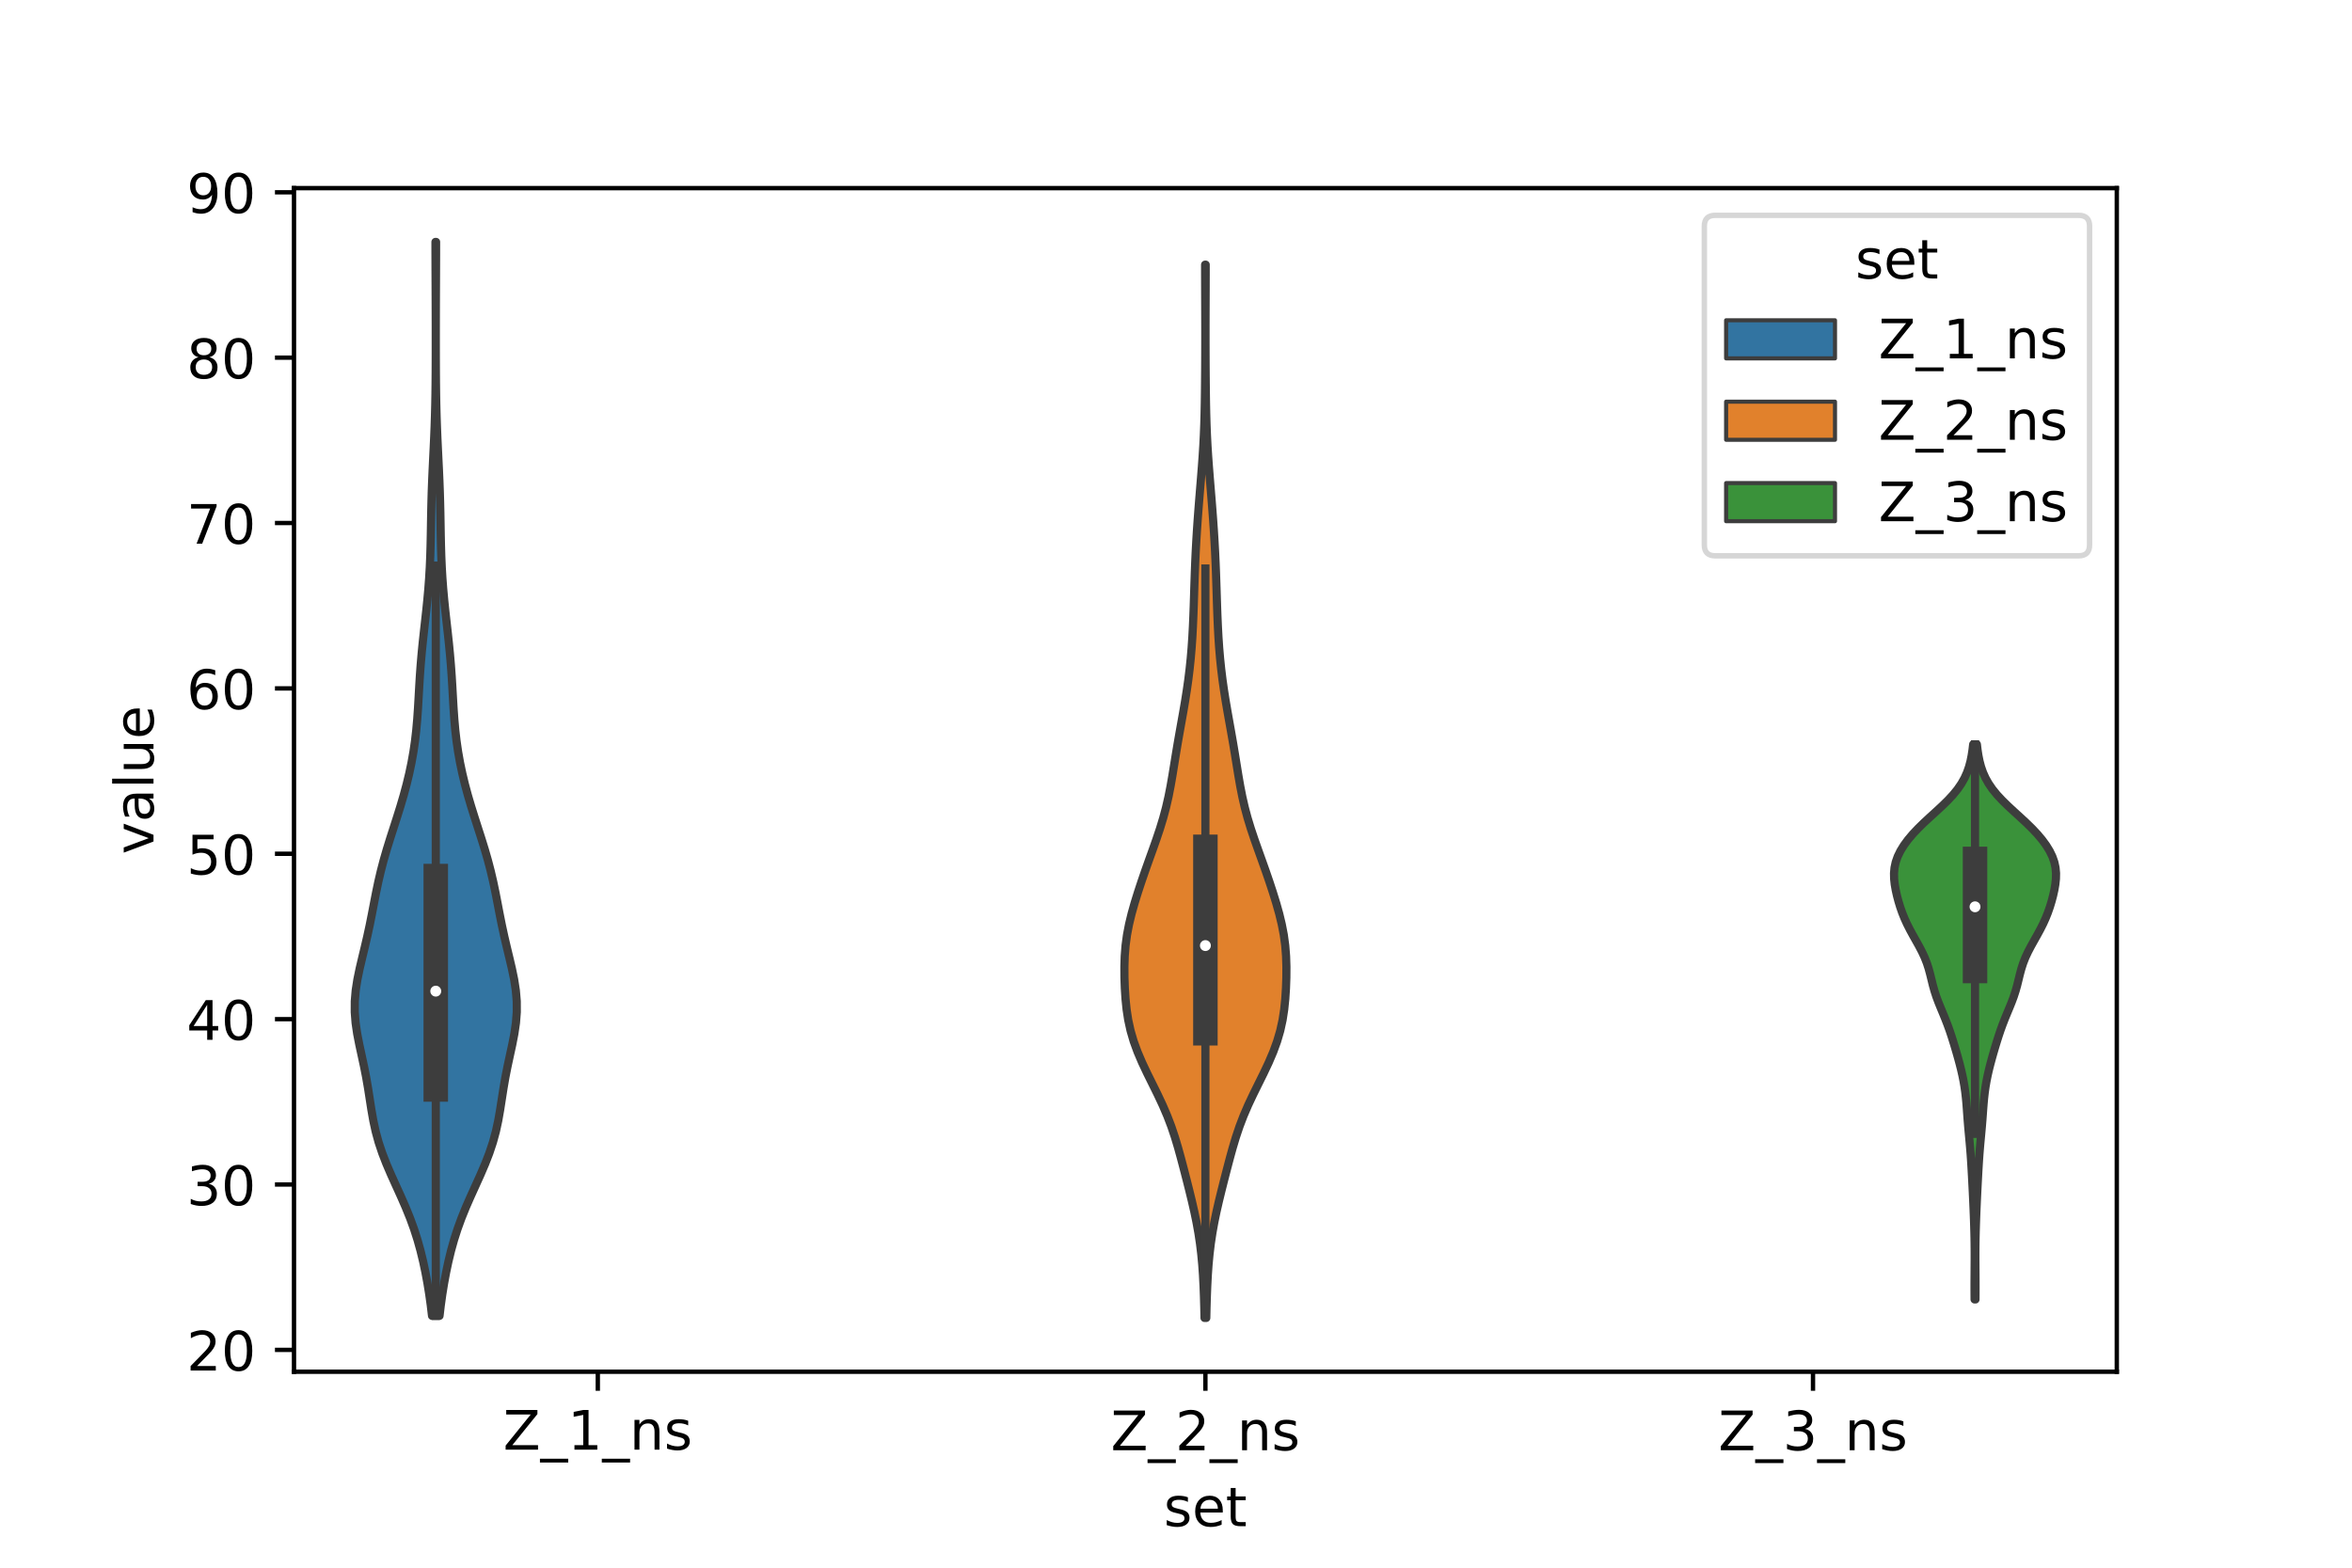 <?xml version="1.0" encoding="utf-8" standalone="no"?>
<!DOCTYPE svg PUBLIC "-//W3C//DTD SVG 1.1//EN"
  "http://www.w3.org/Graphics/SVG/1.1/DTD/svg11.dtd">
<!-- Created with matplotlib (https://matplotlib.org/) -->
<svg height="288pt" version="1.1" viewBox="0 0 432 288" width="432pt" xmlns="http://www.w3.org/2000/svg" xmlns:xlink="http://www.w3.org/1999/xlink">
 <defs>
  <style type="text/css">*{stroke-linecap:butt;stroke-linejoin:round;}</style>
 </defs>
 <g id="figure_1">
  <g id="patch_1">
   <path d="M 0 288 
L 432 288 
L 432 0 
L 0 0 
z
" style="fill:#ffffff;"/>
  </g>
  <g id="axes_1">
   <g id="patch_2">
    <path d="M 54 252 
L 388.8 252 
L 388.8 34.56 
L 54 34.56 
z
" style="fill:#ffffff;"/>
   </g>
   <g id="PolyCollection_1">
    <defs>
     <path d="M 80.731 -46.266 
L 79.349 -46.266 
L 79.114 -48.259 
L 78.836 -50.252 
L 78.513 -52.245 
L 78.144 -54.237 
L 77.723 -56.23 
L 77.241 -58.223 
L 76.686 -60.216 
L 76.048 -62.209 
L 75.322 -64.202 
L 74.514 -66.194 
L 73.643 -68.187 
L 72.738 -70.18 
L 71.836 -72.173 
L 70.98 -74.166 
L 70.206 -76.159 
L 69.542 -78.151 
L 68.998 -80.144 
L 68.565 -82.137 
L 68.215 -84.13 
L 67.906 -86.123 
L 67.595 -88.116 
L 67.251 -90.108 
L 66.858 -92.101 
L 66.429 -94.094 
L 65.996 -96.087 
L 65.608 -98.08 
L 65.315 -100.073 
L 65.16 -102.065 
L 65.166 -104.058 
L 65.334 -106.051 
L 65.642 -108.044 
L 66.052 -110.037 
L 66.52 -112.03 
L 67.001 -114.022 
L 67.465 -116.015 
L 67.896 -118.008 
L 68.295 -120.001 
L 68.676 -121.994 
L 69.064 -123.986 
L 69.48 -125.979 
L 69.945 -127.972 
L 70.466 -129.965 
L 71.042 -131.958 
L 71.659 -133.951 
L 72.3 -135.943 
L 72.941 -137.936 
L 73.563 -139.929 
L 74.149 -141.922 
L 74.685 -143.915 
L 75.165 -145.908 
L 75.584 -147.9 
L 75.938 -149.893 
L 76.228 -151.886 
L 76.457 -153.879 
L 76.634 -155.872 
L 76.773 -157.865 
L 76.888 -159.857 
L 76.999 -161.85 
L 77.121 -163.843 
L 77.265 -165.836 
L 77.435 -167.829 
L 77.63 -169.822 
L 77.845 -171.814 
L 78.068 -173.807 
L 78.288 -175.8 
L 78.493 -177.793 
L 78.673 -179.786 
L 78.822 -181.779 
L 78.939 -183.771 
L 79.025 -185.764 
L 79.085 -187.757 
L 79.128 -189.75 
L 79.162 -191.743 
L 79.197 -193.736 
L 79.242 -195.728 
L 79.3 -197.721 
L 79.375 -199.714 
L 79.463 -201.707 
L 79.559 -203.7 
L 79.656 -205.693 
L 79.748 -207.685 
L 79.828 -209.678 
L 79.894 -211.671 
L 79.945 -213.664 
L 79.982 -215.657 
L 80.006 -217.65 
L 80.021 -219.642 
L 80.03 -221.635 
L 80.034 -223.628 
L 80.035 -225.621 
L 80.034 -227.614 
L 80.03 -229.607 
L 80.025 -231.599 
L 80.018 -233.592 
L 80.009 -235.585 
L 80 -237.578 
L 79.992 -239.571 
L 79.986 -241.564 
L 79.984 -243.556 
L 80.096 -243.556 
L 80.096 -243.556 
L 80.094 -241.564 
L 80.088 -239.571 
L 80.08 -237.578 
L 80.071 -235.585 
L 80.062 -233.592 
L 80.055 -231.599 
L 80.05 -229.607 
L 80.046 -227.614 
L 80.045 -225.621 
L 80.046 -223.628 
L 80.05 -221.635 
L 80.059 -219.642 
L 80.074 -217.65 
L 80.098 -215.657 
L 80.135 -213.664 
L 80.186 -211.671 
L 80.252 -209.678 
L 80.332 -207.685 
L 80.424 -205.693 
L 80.521 -203.7 
L 80.617 -201.707 
L 80.705 -199.714 
L 80.78 -197.721 
L 80.838 -195.728 
L 80.883 -193.736 
L 80.918 -191.743 
L 80.952 -189.75 
L 80.995 -187.757 
L 81.055 -185.764 
L 81.141 -183.771 
L 81.258 -181.779 
L 81.407 -179.786 
L 81.587 -177.793 
L 81.792 -175.8 
L 82.012 -173.807 
L 82.235 -171.814 
L 82.45 -169.822 
L 82.645 -167.829 
L 82.815 -165.836 
L 82.959 -163.843 
L 83.081 -161.85 
L 83.192 -159.857 
L 83.307 -157.865 
L 83.446 -155.872 
L 83.623 -153.879 
L 83.852 -151.886 
L 84.142 -149.893 
L 84.496 -147.9 
L 84.915 -145.908 
L 85.395 -143.915 
L 85.931 -141.922 
L 86.517 -139.929 
L 87.139 -137.936 
L 87.78 -135.943 
L 88.421 -133.951 
L 89.038 -131.958 
L 89.614 -129.965 
L 90.135 -127.972 
L 90.6 -125.979 
L 91.016 -123.986 
L 91.404 -121.994 
L 91.785 -120.001 
L 92.184 -118.008 
L 92.615 -116.015 
L 93.079 -114.022 
L 93.56 -112.03 
L 94.028 -110.037 
L 94.438 -108.044 
L 94.746 -106.051 
L 94.914 -104.058 
L 94.92 -102.065 
L 94.765 -100.073 
L 94.472 -98.08 
L 94.084 -96.087 
L 93.651 -94.094 
L 93.222 -92.101 
L 92.829 -90.108 
L 92.485 -88.116 
L 92.174 -86.123 
L 91.865 -84.13 
L 91.515 -82.137 
L 91.082 -80.144 
L 90.538 -78.151 
L 89.874 -76.159 
L 89.1 -74.166 
L 88.244 -72.173 
L 87.342 -70.18 
L 86.437 -68.187 
L 85.566 -66.194 
L 84.758 -64.202 
L 84.032 -62.209 
L 83.394 -60.216 
L 82.839 -58.223 
L 82.357 -56.23 
L 81.936 -54.237 
L 81.567 -52.245 
L 81.244 -50.252 
L 80.966 -48.259 
L 80.731 -46.266 
z
" id="mef51c61197" style="stroke:#3d3d3d;stroke-width:1.5;"/>
    </defs>
    <g clip-path="url(#p542801704f)">
     <use style="fill:#3274a1;stroke:#3d3d3d;stroke-width:1.5;" x="0" xlink:href="#mef51c61197" y="288"/>
    </g>
   </g>
   <g id="PolyCollection_2">
    <defs>
     <path d="M 221.561 -45.884 
L 221.239 -45.884 
L 221.194 -47.838 
L 221.137 -49.793 
L 221.062 -51.747 
L 220.961 -53.702 
L 220.825 -55.656 
L 220.642 -57.611 
L 220.407 -59.565 
L 220.113 -61.52 
L 219.761 -63.474 
L 219.356 -65.429 
L 218.908 -67.383 
L 218.431 -69.338 
L 217.937 -71.292 
L 217.433 -73.247 
L 216.919 -75.201 
L 216.379 -77.156 
L 215.793 -79.11 
L 215.136 -81.065 
L 214.388 -83.019 
L 213.548 -84.974 
L 212.629 -86.928 
L 211.665 -88.883 
L 210.697 -90.837 
L 209.775 -92.792 
L 208.94 -94.746 
L 208.226 -96.7 
L 207.654 -98.655 
L 207.225 -100.609 
L 206.924 -102.564 
L 206.725 -104.518 
L 206.599 -106.473 
L 206.531 -108.427 
L 206.52 -110.382 
L 206.581 -112.336 
L 206.735 -114.291 
L 206.999 -116.245 
L 207.374 -118.2 
L 207.847 -120.154 
L 208.397 -122.109 
L 209.002 -124.063 
L 209.646 -126.018 
L 210.319 -127.972 
L 211.013 -129.927 
L 211.715 -131.881 
L 212.406 -133.836 
L 213.061 -135.79 
L 213.656 -137.745 
L 214.178 -139.699 
L 214.625 -141.654 
L 215.008 -143.608 
L 215.347 -145.563 
L 215.664 -147.517 
L 215.981 -149.472 
L 216.307 -151.426 
L 216.648 -153.381 
L 216.997 -155.335 
L 217.344 -157.29 
L 217.677 -159.244 
L 217.986 -161.199 
L 218.263 -163.153 
L 218.503 -165.108 
L 218.706 -167.062 
L 218.872 -169.017 
L 219.004 -170.971 
L 219.108 -172.926 
L 219.192 -174.88 
L 219.262 -176.835 
L 219.324 -178.789 
L 219.386 -180.744 
L 219.452 -182.698 
L 219.529 -184.653 
L 219.619 -186.607 
L 219.725 -188.562 
L 219.846 -190.516 
L 219.98 -192.471 
L 220.126 -194.425 
L 220.28 -196.38 
L 220.44 -198.334 
L 220.601 -200.289 
L 220.755 -202.243 
L 220.897 -204.198 
L 221.02 -206.152 
L 221.12 -208.107 
L 221.196 -210.061 
L 221.252 -212.016 
L 221.292 -213.97 
L 221.32 -215.925 
L 221.34 -217.879 
L 221.356 -219.834 
L 221.368 -221.788 
L 221.375 -223.743 
L 221.379 -225.697 
L 221.379 -227.652 
L 221.375 -229.606 
L 221.369 -231.561 
L 221.361 -233.515 
L 221.354 -235.47 
L 221.348 -237.424 
L 221.347 -239.379 
L 221.453 -239.379 
L 221.453 -239.379 
L 221.452 -237.424 
L 221.446 -235.47 
L 221.439 -233.515 
L 221.431 -231.561 
L 221.425 -229.606 
L 221.421 -227.652 
L 221.421 -225.697 
L 221.425 -223.743 
L 221.432 -221.788 
L 221.444 -219.834 
L 221.46 -217.879 
L 221.48 -215.925 
L 221.508 -213.97 
L 221.548 -212.016 
L 221.604 -210.061 
L 221.68 -208.107 
L 221.78 -206.152 
L 221.903 -204.198 
L 222.045 -202.243 
L 222.199 -200.289 
L 222.36 -198.334 
L 222.52 -196.38 
L 222.674 -194.425 
L 222.82 -192.471 
L 222.954 -190.516 
L 223.075 -188.562 
L 223.181 -186.607 
L 223.271 -184.653 
L 223.348 -182.698 
L 223.414 -180.744 
L 223.476 -178.789 
L 223.538 -176.835 
L 223.608 -174.88 
L 223.692 -172.926 
L 223.796 -170.971 
L 223.928 -169.017 
L 224.094 -167.062 
L 224.297 -165.108 
L 224.537 -163.153 
L 224.814 -161.199 
L 225.123 -159.244 
L 225.456 -157.29 
L 225.803 -155.335 
L 226.152 -153.381 
L 226.493 -151.426 
L 226.819 -149.472 
L 227.136 -147.517 
L 227.453 -145.563 
L 227.792 -143.608 
L 228.175 -141.654 
L 228.622 -139.699 
L 229.144 -137.745 
L 229.739 -135.79 
L 230.394 -133.836 
L 231.085 -131.881 
L 231.787 -129.927 
L 232.481 -127.972 
L 233.154 -126.018 
L 233.798 -124.063 
L 234.403 -122.109 
L 234.953 -120.154 
L 235.426 -118.2 
L 235.801 -116.245 
L 236.065 -114.291 
L 236.219 -112.336 
L 236.28 -110.382 
L 236.269 -108.427 
L 236.201 -106.473 
L 236.075 -104.518 
L 235.876 -102.564 
L 235.575 -100.609 
L 235.146 -98.655 
L 234.574 -96.7 
L 233.86 -94.746 
L 233.025 -92.792 
L 232.103 -90.837 
L 231.135 -88.883 
L 230.171 -86.928 
L 229.252 -84.974 
L 228.412 -83.019 
L 227.664 -81.065 
L 227.007 -79.11 
L 226.421 -77.156 
L 225.881 -75.201 
L 225.367 -73.247 
L 224.863 -71.292 
L 224.369 -69.338 
L 223.892 -67.383 
L 223.444 -65.429 
L 223.039 -63.474 
L 222.687 -61.52 
L 222.393 -59.565 
L 222.158 -57.611 
L 221.975 -55.656 
L 221.839 -53.702 
L 221.738 -51.747 
L 221.663 -49.793 
L 221.606 -47.838 
L 221.561 -45.884 
z
" id="meeaec803ca" style="stroke:#3d3d3d;stroke-width:1.5;"/>
    </defs>
    <g clip-path="url(#p542801704f)">
     <use style="fill:#e1812c;stroke:#3d3d3d;stroke-width:1.5;" x="0" xlink:href="#meeaec803ca" y="288"/>
    </g>
   </g>
   <g id="PolyCollection_3">
    <defs>
     <path d="M 362.842 -49.279 
L 362.678 -49.279 
L 362.671 -50.309 
L 362.668 -51.339 
L 362.669 -52.369 
L 362.674 -53.399 
L 362.681 -54.429 
L 362.688 -55.459 
L 362.694 -56.489 
L 362.695 -57.519 
L 362.691 -58.549 
L 362.681 -59.579 
L 362.663 -60.61 
L 362.64 -61.64 
L 362.61 -62.67 
L 362.576 -63.7 
L 362.538 -64.73 
L 362.497 -65.76 
L 362.453 -66.79 
L 362.407 -67.82 
L 362.358 -68.85 
L 362.307 -69.88 
L 362.254 -70.911 
L 362.2 -71.941 
L 362.143 -72.971 
L 362.083 -74.001 
L 362.018 -75.031 
L 361.945 -76.061 
L 361.863 -77.091 
L 361.773 -78.121 
L 361.677 -79.151 
L 361.582 -80.181 
L 361.491 -81.212 
L 361.407 -82.242 
L 361.331 -83.272 
L 361.257 -84.302 
L 361.178 -85.332 
L 361.082 -86.362 
L 360.964 -87.392 
L 360.817 -88.422 
L 360.64 -89.452 
L 360.432 -90.482 
L 360.196 -91.513 
L 359.936 -92.543 
L 359.658 -93.573 
L 359.366 -94.603 
L 359.063 -95.633 
L 358.75 -96.663 
L 358.424 -97.693 
L 358.078 -98.723 
L 357.705 -99.753 
L 357.305 -100.783 
L 356.883 -101.814 
L 356.453 -102.844 
L 356.036 -103.874 
L 355.652 -104.904 
L 355.316 -105.934 
L 355.027 -106.964 
L 354.772 -107.994 
L 354.521 -109.024 
L 354.243 -110.054 
L 353.909 -111.084 
L 353.501 -112.115 
L 353.021 -113.145 
L 352.482 -114.175 
L 351.908 -115.205 
L 351.329 -116.235 
L 350.77 -117.265 
L 350.251 -118.295 
L 349.783 -119.325 
L 349.371 -120.355 
L 349.011 -121.385 
L 348.698 -122.416 
L 348.425 -123.446 
L 348.194 -124.476 
L 348.014 -125.506 
L 347.901 -126.536 
L 347.88 -127.566 
L 347.973 -128.596 
L 348.196 -129.626 
L 348.56 -130.656 
L 349.062 -131.686 
L 349.696 -132.716 
L 350.453 -133.747 
L 351.323 -134.777 
L 352.293 -135.807 
L 353.346 -136.837 
L 354.456 -137.867 
L 355.588 -138.897 
L 356.701 -139.927 
L 357.754 -140.957 
L 358.713 -141.987 
L 359.552 -143.017 
L 360.26 -144.048 
L 360.839 -145.078 
L 361.3 -146.108 
L 361.657 -147.138 
L 361.931 -148.168 
L 362.138 -149.198 
L 362.296 -150.228 
L 362.417 -151.258 
L 363.103 -151.258 
L 363.103 -151.258 
L 363.224 -150.228 
L 363.382 -149.198 
L 363.589 -148.168 
L 363.863 -147.138 
L 364.22 -146.108 
L 364.681 -145.078 
L 365.26 -144.048 
L 365.968 -143.017 
L 366.807 -141.987 
L 367.766 -140.957 
L 368.819 -139.927 
L 369.932 -138.897 
L 371.064 -137.867 
L 372.174 -136.837 
L 373.227 -135.807 
L 374.197 -134.777 
L 375.067 -133.747 
L 375.824 -132.716 
L 376.458 -131.686 
L 376.96 -130.656 
L 377.324 -129.626 
L 377.547 -128.596 
L 377.64 -127.566 
L 377.619 -126.536 
L 377.506 -125.506 
L 377.326 -124.476 
L 377.095 -123.446 
L 376.822 -122.416 
L 376.509 -121.385 
L 376.149 -120.355 
L 375.737 -119.325 
L 375.269 -118.295 
L 374.75 -117.265 
L 374.191 -116.235 
L 373.612 -115.205 
L 373.038 -114.175 
L 372.499 -113.145 
L 372.019 -112.115 
L 371.611 -111.084 
L 371.277 -110.054 
L 370.999 -109.024 
L 370.748 -107.994 
L 370.493 -106.964 
L 370.204 -105.934 
L 369.868 -104.904 
L 369.484 -103.874 
L 369.067 -102.844 
L 368.637 -101.814 
L 368.215 -100.783 
L 367.815 -99.753 
L 367.442 -98.723 
L 367.096 -97.693 
L 366.77 -96.663 
L 366.457 -95.633 
L 366.154 -94.603 
L 365.862 -93.573 
L 365.584 -92.543 
L 365.324 -91.513 
L 365.088 -90.482 
L 364.88 -89.452 
L 364.703 -88.422 
L 364.556 -87.392 
L 364.438 -86.362 
L 364.342 -85.332 
L 364.263 -84.302 
L 364.189 -83.272 
L 364.113 -82.242 
L 364.029 -81.212 
L 363.938 -80.181 
L 363.843 -79.151 
L 363.747 -78.121 
L 363.657 -77.091 
L 363.575 -76.061 
L 363.502 -75.031 
L 363.437 -74.001 
L 363.377 -72.971 
L 363.32 -71.941 
L 363.266 -70.911 
L 363.213 -69.88 
L 363.162 -68.85 
L 363.113 -67.82 
L 363.067 -66.79 
L 363.023 -65.76 
L 362.982 -64.73 
L 362.944 -63.7 
L 362.91 -62.67 
L 362.88 -61.64 
L 362.857 -60.61 
L 362.839 -59.579 
L 362.829 -58.549 
L 362.825 -57.519 
L 362.826 -56.489 
L 362.832 -55.459 
L 362.839 -54.429 
L 362.846 -53.399 
L 362.851 -52.369 
L 362.852 -51.339 
L 362.849 -50.309 
L 362.842 -49.279 
z
" id="m213a14cd0e" style="stroke:#3d3d3d;stroke-width:1.5;"/>
    </defs>
    <g clip-path="url(#p542801704f)">
     <use style="fill:#3a923a;stroke:#3d3d3d;stroke-width:1.5;" x="0" xlink:href="#m213a14cd0e" y="288"/>
    </g>
   </g>
   <g id="patch_3">
    <path clip-path="url(#p542801704f)" d="M 109.8 308.747 
L 109.8 308.747 
L 109.8 308.747 
L 109.8 308.747 
z
" style="fill:#3274a1;stroke:#3d3d3d;stroke-linejoin:miter;stroke-width:0.75;"/>
   </g>
   <g id="patch_4">
    <path clip-path="url(#p542801704f)" d="M 109.8 308.747 
L 109.8 308.747 
L 109.8 308.747 
L 109.8 308.747 
z
" style="fill:#e1812c;stroke:#3d3d3d;stroke-linejoin:miter;stroke-width:0.75;"/>
   </g>
   <g id="patch_5">
    <path clip-path="url(#p542801704f)" d="M 109.8 308.747 
L 109.8 308.747 
L 109.8 308.747 
L 109.8 308.747 
z
" style="fill:#3a923a;stroke:#3d3d3d;stroke-linejoin:miter;stroke-width:0.75;"/>
   </g>
   <g id="matplotlib.axis_1">
    <g id="xtick_1">
     <g id="line2d_1">
      <defs>
       <path d="M 0 0 
L 0 3.5 
" id="me9ba4f5cc6" style="stroke:#000000;stroke-width:0.8;"/>
      </defs>
      <g>
       <use style="stroke:#000000;stroke-width:0.8;" x="109.8" xlink:href="#me9ba4f5cc6" y="252"/>
      </g>
     </g>
     <g id="text_1">
      <!-- Z_1_ns -->
      <g transform="translate(92.42 266.32)scale(0.1 -0.1)">
       <defs>
        <path d="M 5.609 72.906 
L 62.891 72.906 
L 62.891 65.375 
L 16.797 8.297 
L 64.016 8.297 
L 64.016 0 
L 4.5 0 
L 4.5 7.516 
L 50.594 64.594 
L 5.609 64.594 
z
" id="DejaVuSans-90"/>
        <path d="M 50.984 -16.609 
L 50.984 -23.578 
L -0.984 -23.578 
L -0.984 -16.609 
z
" id="DejaVuSans-95"/>
        <path d="M 12.406 8.297 
L 28.516 8.297 
L 28.516 63.922 
L 10.984 60.406 
L 10.984 69.391 
L 28.422 72.906 
L 38.281 72.906 
L 38.281 8.297 
L 54.391 8.297 
L 54.391 0 
L 12.406 0 
z
" id="DejaVuSans-49"/>
        <path d="M 54.891 33.016 
L 54.891 0 
L 45.906 0 
L 45.906 32.719 
Q 45.906 40.484 42.875 44.328 
Q 39.844 48.188 33.797 48.188 
Q 26.516 48.188 22.312 43.547 
Q 18.109 38.922 18.109 30.906 
L 18.109 0 
L 9.078 0 
L 9.078 54.688 
L 18.109 54.688 
L 18.109 46.188 
Q 21.344 51.125 25.703 53.562 
Q 30.078 56 35.797 56 
Q 45.219 56 50.047 50.172 
Q 54.891 44.344 54.891 33.016 
z
" id="DejaVuSans-110"/>
        <path d="M 44.281 53.078 
L 44.281 44.578 
Q 40.484 46.531 36.375 47.5 
Q 32.281 48.484 27.875 48.484 
Q 21.188 48.484 17.844 46.438 
Q 14.5 44.391 14.5 40.281 
Q 14.5 37.156 16.891 35.375 
Q 19.281 33.594 26.516 31.984 
L 29.594 31.297 
Q 39.156 29.25 43.188 25.516 
Q 47.219 21.781 47.219 15.094 
Q 47.219 7.469 41.188 3.016 
Q 35.156 -1.422 24.609 -1.422 
Q 20.219 -1.422 15.453 -0.562 
Q 10.688 0.297 5.422 2 
L 5.422 11.281 
Q 10.406 8.688 15.234 7.391 
Q 20.062 6.109 24.812 6.109 
Q 31.156 6.109 34.562 8.281 
Q 37.984 10.453 37.984 14.406 
Q 37.984 18.062 35.516 20.016 
Q 33.062 21.969 24.703 23.781 
L 21.578 24.516 
Q 13.234 26.266 9.516 29.906 
Q 5.812 33.547 5.812 39.891 
Q 5.812 47.609 11.281 51.797 
Q 16.75 56 26.812 56 
Q 31.781 56 36.172 55.266 
Q 40.578 54.547 44.281 53.078 
z
" id="DejaVuSans-115"/>
       </defs>
       <use xlink:href="#DejaVuSans-90"/>
       <use x="68.506" xlink:href="#DejaVuSans-95"/>
       <use x="118.506" xlink:href="#DejaVuSans-49"/>
       <use x="182.129" xlink:href="#DejaVuSans-95"/>
       <use x="232.129" xlink:href="#DejaVuSans-110"/>
       <use x="295.508" xlink:href="#DejaVuSans-115"/>
      </g>
     </g>
    </g>
    <g id="xtick_2">
     <g id="line2d_2">
      <g>
       <use style="stroke:#000000;stroke-width:0.8;" x="221.4" xlink:href="#me9ba4f5cc6" y="252"/>
      </g>
     </g>
     <g id="text_2">
      <!-- Z_2_ns -->
      <g transform="translate(204.02 266.422)scale(0.1 -0.1)">
       <defs>
        <path d="M 19.188 8.297 
L 53.609 8.297 
L 53.609 0 
L 7.328 0 
L 7.328 8.297 
Q 12.938 14.109 22.625 23.891 
Q 32.328 33.688 34.812 36.531 
Q 39.547 41.844 41.422 45.531 
Q 43.312 49.219 43.312 52.781 
Q 43.312 58.594 39.234 62.25 
Q 35.156 65.922 28.609 65.922 
Q 23.969 65.922 18.812 64.312 
Q 13.672 62.703 7.812 59.422 
L 7.812 69.391 
Q 13.766 71.781 18.938 73 
Q 24.125 74.219 28.422 74.219 
Q 39.75 74.219 46.484 68.547 
Q 53.219 62.891 53.219 53.422 
Q 53.219 48.922 51.531 44.891 
Q 49.859 40.875 45.406 35.406 
Q 44.188 33.984 37.641 27.219 
Q 31.109 20.453 19.188 8.297 
z
" id="DejaVuSans-50"/>
       </defs>
       <use xlink:href="#DejaVuSans-90"/>
       <use x="68.506" xlink:href="#DejaVuSans-95"/>
       <use x="118.506" xlink:href="#DejaVuSans-50"/>
       <use x="182.129" xlink:href="#DejaVuSans-95"/>
       <use x="232.129" xlink:href="#DejaVuSans-110"/>
       <use x="295.508" xlink:href="#DejaVuSans-115"/>
      </g>
     </g>
    </g>
    <g id="xtick_3">
     <g id="line2d_3">
      <g>
       <use style="stroke:#000000;stroke-width:0.8;" x="333" xlink:href="#me9ba4f5cc6" y="252"/>
      </g>
     </g>
     <g id="text_3">
      <!-- Z_3_ns -->
      <g transform="translate(315.62 266.422)scale(0.1 -0.1)">
       <defs>
        <path d="M 40.578 39.312 
Q 47.656 37.797 51.625 33 
Q 55.609 28.219 55.609 21.188 
Q 55.609 10.406 48.188 4.484 
Q 40.766 -1.422 27.094 -1.422 
Q 22.516 -1.422 17.656 -0.516 
Q 12.797 0.391 7.625 2.203 
L 7.625 11.719 
Q 11.719 9.328 16.594 8.109 
Q 21.484 6.891 26.812 6.891 
Q 36.078 6.891 40.938 10.547 
Q 45.797 14.203 45.797 21.188 
Q 45.797 27.641 41.281 31.266 
Q 36.766 34.906 28.719 34.906 
L 20.219 34.906 
L 20.219 43.016 
L 29.109 43.016 
Q 36.375 43.016 40.234 45.922 
Q 44.094 48.828 44.094 54.297 
Q 44.094 59.906 40.109 62.906 
Q 36.141 65.922 28.719 65.922 
Q 24.656 65.922 20.016 65.031 
Q 15.375 64.156 9.812 62.312 
L 9.812 71.094 
Q 15.438 72.656 20.344 73.438 
Q 25.25 74.219 29.594 74.219 
Q 40.828 74.219 47.359 69.109 
Q 53.906 64.016 53.906 55.328 
Q 53.906 49.266 50.438 45.094 
Q 46.969 40.922 40.578 39.312 
z
" id="DejaVuSans-51"/>
       </defs>
       <use xlink:href="#DejaVuSans-90"/>
       <use x="68.506" xlink:href="#DejaVuSans-95"/>
       <use x="118.506" xlink:href="#DejaVuSans-51"/>
       <use x="182.129" xlink:href="#DejaVuSans-95"/>
       <use x="232.129" xlink:href="#DejaVuSans-110"/>
       <use x="295.508" xlink:href="#DejaVuSans-115"/>
      </g>
     </g>
    </g>
    <g id="text_4">
     <!-- set -->
     <g transform="translate(213.759 280.378)scale(0.1 -0.1)">
      <defs>
       <path d="M 56.203 29.594 
L 56.203 25.203 
L 14.891 25.203 
Q 15.484 15.922 20.484 11.062 
Q 25.484 6.203 34.422 6.203 
Q 39.594 6.203 44.453 7.469 
Q 49.312 8.734 54.109 11.281 
L 54.109 2.781 
Q 49.266 0.734 44.188 -0.344 
Q 39.109 -1.422 33.891 -1.422 
Q 20.797 -1.422 13.156 6.188 
Q 5.516 13.812 5.516 26.812 
Q 5.516 40.234 12.766 48.109 
Q 20.016 56 32.328 56 
Q 43.359 56 49.781 48.891 
Q 56.203 41.797 56.203 29.594 
z
M 47.219 32.234 
Q 47.125 39.594 43.094 43.984 
Q 39.062 48.391 32.422 48.391 
Q 24.906 48.391 20.391 44.141 
Q 15.875 39.891 15.188 32.172 
z
" id="DejaVuSans-101"/>
       <path d="M 18.312 70.219 
L 18.312 54.688 
L 36.812 54.688 
L 36.812 47.703 
L 18.312 47.703 
L 18.312 18.016 
Q 18.312 11.328 20.141 9.422 
Q 21.969 7.516 27.594 7.516 
L 36.812 7.516 
L 36.812 0 
L 27.594 0 
Q 17.188 0 13.234 3.875 
Q 9.281 7.766 9.281 18.016 
L 9.281 47.703 
L 2.688 47.703 
L 2.688 54.688 
L 9.281 54.688 
L 9.281 70.219 
z
" id="DejaVuSans-116"/>
      </defs>
      <use xlink:href="#DejaVuSans-115"/>
      <use x="52.1" xlink:href="#DejaVuSans-101"/>
      <use x="113.623" xlink:href="#DejaVuSans-116"/>
     </g>
    </g>
   </g>
   <g id="matplotlib.axis_2">
    <g id="ytick_1">
     <g id="line2d_4">
      <defs>
       <path d="M 0 0 
L -3.5 0 
" id="me5ae824d11" style="stroke:#000000;stroke-width:0.8;"/>
      </defs>
      <g>
       <use style="stroke:#000000;stroke-width:0.8;" x="54" xlink:href="#me5ae824d11" y="247.986"/>
      </g>
     </g>
     <g id="text_5">
      <!-- 20 -->
      <g transform="translate(34.275 251.785)scale(0.1 -0.1)">
       <defs>
        <path d="M 31.781 66.406 
Q 24.172 66.406 20.328 58.906 
Q 16.5 51.422 16.5 36.375 
Q 16.5 21.391 20.328 13.891 
Q 24.172 6.391 31.781 6.391 
Q 39.453 6.391 43.281 13.891 
Q 47.125 21.391 47.125 36.375 
Q 47.125 51.422 43.281 58.906 
Q 39.453 66.406 31.781 66.406 
z
M 31.781 74.219 
Q 44.047 74.219 50.516 64.516 
Q 56.984 54.828 56.984 36.375 
Q 56.984 17.969 50.516 8.266 
Q 44.047 -1.422 31.781 -1.422 
Q 19.531 -1.422 13.062 8.266 
Q 6.594 17.969 6.594 36.375 
Q 6.594 54.828 13.062 64.516 
Q 19.531 74.219 31.781 74.219 
z
" id="DejaVuSans-48"/>
       </defs>
       <use xlink:href="#DejaVuSans-50"/>
       <use x="63.623" xlink:href="#DejaVuSans-48"/>
      </g>
     </g>
    </g>
    <g id="ytick_2">
     <g id="line2d_5">
      <g>
       <use style="stroke:#000000;stroke-width:0.8;" x="54" xlink:href="#me5ae824d11" y="217.606"/>
      </g>
     </g>
     <g id="text_6">
      <!-- 30 -->
      <g transform="translate(34.275 221.405)scale(0.1 -0.1)">
       <use xlink:href="#DejaVuSans-51"/>
       <use x="63.623" xlink:href="#DejaVuSans-48"/>
      </g>
     </g>
    </g>
    <g id="ytick_3">
     <g id="line2d_6">
      <g>
       <use style="stroke:#000000;stroke-width:0.8;" x="54" xlink:href="#me5ae824d11" y="187.226"/>
      </g>
     </g>
     <g id="text_7">
      <!-- 40 -->
      <g transform="translate(34.275 191.025)scale(0.1 -0.1)">
       <defs>
        <path d="M 37.797 64.312 
L 12.891 25.391 
L 37.797 25.391 
z
M 35.203 72.906 
L 47.609 72.906 
L 47.609 25.391 
L 58.016 25.391 
L 58.016 17.188 
L 47.609 17.188 
L 47.609 0 
L 37.797 0 
L 37.797 17.188 
L 4.891 17.188 
L 4.891 26.703 
z
" id="DejaVuSans-52"/>
       </defs>
       <use xlink:href="#DejaVuSans-52"/>
       <use x="63.623" xlink:href="#DejaVuSans-48"/>
      </g>
     </g>
    </g>
    <g id="ytick_4">
     <g id="line2d_7">
      <g>
       <use style="stroke:#000000;stroke-width:0.8;" x="54" xlink:href="#me5ae824d11" y="156.845"/>
      </g>
     </g>
     <g id="text_8">
      <!-- 50 -->
      <g transform="translate(34.275 160.645)scale(0.1 -0.1)">
       <defs>
        <path d="M 10.797 72.906 
L 49.516 72.906 
L 49.516 64.594 
L 19.828 64.594 
L 19.828 46.734 
Q 21.969 47.469 24.109 47.828 
Q 26.266 48.188 28.422 48.188 
Q 40.625 48.188 47.75 41.5 
Q 54.891 34.812 54.891 23.391 
Q 54.891 11.625 47.562 5.094 
Q 40.234 -1.422 26.906 -1.422 
Q 22.312 -1.422 17.547 -0.641 
Q 12.797 0.141 7.719 1.703 
L 7.719 11.625 
Q 12.109 9.234 16.797 8.062 
Q 21.484 6.891 26.703 6.891 
Q 35.156 6.891 40.078 11.328 
Q 45.016 15.766 45.016 23.391 
Q 45.016 31 40.078 35.438 
Q 35.156 39.891 26.703 39.891 
Q 22.75 39.891 18.812 39.016 
Q 14.891 38.141 10.797 36.281 
z
" id="DejaVuSans-53"/>
       </defs>
       <use xlink:href="#DejaVuSans-53"/>
       <use x="63.623" xlink:href="#DejaVuSans-48"/>
      </g>
     </g>
    </g>
    <g id="ytick_5">
     <g id="line2d_8">
      <g>
       <use style="stroke:#000000;stroke-width:0.8;" x="54" xlink:href="#me5ae824d11" y="126.465"/>
      </g>
     </g>
     <g id="text_9">
      <!-- 60 -->
      <g transform="translate(34.275 130.264)scale(0.1 -0.1)">
       <defs>
        <path d="M 33.016 40.375 
Q 26.375 40.375 22.484 35.828 
Q 18.609 31.297 18.609 23.391 
Q 18.609 15.531 22.484 10.953 
Q 26.375 6.391 33.016 6.391 
Q 39.656 6.391 43.531 10.953 
Q 47.406 15.531 47.406 23.391 
Q 47.406 31.297 43.531 35.828 
Q 39.656 40.375 33.016 40.375 
z
M 52.594 71.297 
L 52.594 62.312 
Q 48.875 64.062 45.094 64.984 
Q 41.312 65.922 37.594 65.922 
Q 27.828 65.922 22.672 59.328 
Q 17.531 52.734 16.797 39.406 
Q 19.672 43.656 24.016 45.922 
Q 28.375 48.188 33.594 48.188 
Q 44.578 48.188 50.953 41.516 
Q 57.328 34.859 57.328 23.391 
Q 57.328 12.156 50.688 5.359 
Q 44.047 -1.422 33.016 -1.422 
Q 20.359 -1.422 13.672 8.266 
Q 6.984 17.969 6.984 36.375 
Q 6.984 53.656 15.188 63.938 
Q 23.391 74.219 37.203 74.219 
Q 40.922 74.219 44.703 73.484 
Q 48.484 72.75 52.594 71.297 
z
" id="DejaVuSans-54"/>
       </defs>
       <use xlink:href="#DejaVuSans-54"/>
       <use x="63.623" xlink:href="#DejaVuSans-48"/>
      </g>
     </g>
    </g>
    <g id="ytick_6">
     <g id="line2d_9">
      <g>
       <use style="stroke:#000000;stroke-width:0.8;" x="54" xlink:href="#me5ae824d11" y="96.085"/>
      </g>
     </g>
     <g id="text_10">
      <!-- 70 -->
      <g transform="translate(34.275 99.884)scale(0.1 -0.1)">
       <defs>
        <path d="M 8.203 72.906 
L 55.078 72.906 
L 55.078 68.703 
L 28.609 0 
L 18.312 0 
L 43.219 64.594 
L 8.203 64.594 
z
" id="DejaVuSans-55"/>
       </defs>
       <use xlink:href="#DejaVuSans-55"/>
       <use x="63.623" xlink:href="#DejaVuSans-48"/>
      </g>
     </g>
    </g>
    <g id="ytick_7">
     <g id="line2d_10">
      <g>
       <use style="stroke:#000000;stroke-width:0.8;" x="54" xlink:href="#me5ae824d11" y="65.705"/>
      </g>
     </g>
     <g id="text_11">
      <!-- 80 -->
      <g transform="translate(34.275 69.504)scale(0.1 -0.1)">
       <defs>
        <path d="M 31.781 34.625 
Q 24.75 34.625 20.719 30.859 
Q 16.703 27.094 16.703 20.516 
Q 16.703 13.922 20.719 10.156 
Q 24.75 6.391 31.781 6.391 
Q 38.812 6.391 42.859 10.172 
Q 46.922 13.969 46.922 20.516 
Q 46.922 27.094 42.891 30.859 
Q 38.875 34.625 31.781 34.625 
z
M 21.922 38.812 
Q 15.578 40.375 12.031 44.719 
Q 8.5 49.078 8.5 55.328 
Q 8.5 64.062 14.719 69.141 
Q 20.953 74.219 31.781 74.219 
Q 42.672 74.219 48.875 69.141 
Q 55.078 64.062 55.078 55.328 
Q 55.078 49.078 51.531 44.719 
Q 48 40.375 41.703 38.812 
Q 48.828 37.156 52.797 32.312 
Q 56.781 27.484 56.781 20.516 
Q 56.781 9.906 50.312 4.234 
Q 43.844 -1.422 31.781 -1.422 
Q 19.734 -1.422 13.25 4.234 
Q 6.781 9.906 6.781 20.516 
Q 6.781 27.484 10.781 32.312 
Q 14.797 37.156 21.922 38.812 
z
M 18.312 54.391 
Q 18.312 48.734 21.844 45.562 
Q 25.391 42.391 31.781 42.391 
Q 38.141 42.391 41.719 45.562 
Q 45.312 48.734 45.312 54.391 
Q 45.312 60.062 41.719 63.234 
Q 38.141 66.406 31.781 66.406 
Q 25.391 66.406 21.844 63.234 
Q 18.312 60.062 18.312 54.391 
z
" id="DejaVuSans-56"/>
       </defs>
       <use xlink:href="#DejaVuSans-56"/>
       <use x="63.623" xlink:href="#DejaVuSans-48"/>
      </g>
     </g>
    </g>
    <g id="ytick_8">
     <g id="line2d_11">
      <g>
       <use style="stroke:#000000;stroke-width:0.8;" x="54" xlink:href="#me5ae824d11" y="35.324"/>
      </g>
     </g>
     <g id="text_12">
      <!-- 90 -->
      <g transform="translate(34.275 39.123)scale(0.1 -0.1)">
       <defs>
        <path d="M 10.984 1.516 
L 10.984 10.5 
Q 14.703 8.734 18.5 7.812 
Q 22.312 6.891 25.984 6.891 
Q 35.75 6.891 40.891 13.453 
Q 46.047 20.016 46.781 33.406 
Q 43.953 29.203 39.594 26.953 
Q 35.25 24.703 29.984 24.703 
Q 19.047 24.703 12.672 31.312 
Q 6.297 37.938 6.297 49.422 
Q 6.297 60.641 12.938 67.422 
Q 19.578 74.219 30.609 74.219 
Q 43.266 74.219 49.922 64.516 
Q 56.594 54.828 56.594 36.375 
Q 56.594 19.141 48.406 8.859 
Q 40.234 -1.422 26.422 -1.422 
Q 22.703 -1.422 18.891 -0.688 
Q 15.094 0.047 10.984 1.516 
z
M 30.609 32.422 
Q 37.25 32.422 41.125 36.953 
Q 45.016 41.5 45.016 49.422 
Q 45.016 57.281 41.125 61.844 
Q 37.25 66.406 30.609 66.406 
Q 23.969 66.406 20.094 61.844 
Q 16.219 57.281 16.219 49.422 
Q 16.219 41.5 20.094 36.953 
Q 23.969 32.422 30.609 32.422 
z
" id="DejaVuSans-57"/>
       </defs>
       <use xlink:href="#DejaVuSans-57"/>
       <use x="63.623" xlink:href="#DejaVuSans-48"/>
      </g>
     </g>
    </g>
    <g id="text_13">
     <!-- value -->
     <g transform="translate(28.195 156.938)rotate(-90)scale(0.1 -0.1)">
      <defs>
       <path d="M 2.984 54.688 
L 12.5 54.688 
L 29.594 8.797 
L 46.688 54.688 
L 56.203 54.688 
L 35.688 0 
L 23.484 0 
z
" id="DejaVuSans-118"/>
       <path d="M 34.281 27.484 
Q 23.391 27.484 19.188 25 
Q 14.984 22.516 14.984 16.5 
Q 14.984 11.719 18.141 8.906 
Q 21.297 6.109 26.703 6.109 
Q 34.188 6.109 38.703 11.406 
Q 43.219 16.703 43.219 25.484 
L 43.219 27.484 
z
M 52.203 31.203 
L 52.203 0 
L 43.219 0 
L 43.219 8.297 
Q 40.141 3.328 35.547 0.953 
Q 30.953 -1.422 24.312 -1.422 
Q 15.922 -1.422 10.953 3.297 
Q 6 8.016 6 15.922 
Q 6 25.141 12.172 29.828 
Q 18.359 34.516 30.609 34.516 
L 43.219 34.516 
L 43.219 35.406 
Q 43.219 41.609 39.141 45 
Q 35.062 48.391 27.688 48.391 
Q 23 48.391 18.547 47.266 
Q 14.109 46.141 10.016 43.891 
L 10.016 52.203 
Q 14.938 54.109 19.578 55.047 
Q 24.219 56 28.609 56 
Q 40.484 56 46.344 49.844 
Q 52.203 43.703 52.203 31.203 
z
" id="DejaVuSans-97"/>
       <path d="M 9.422 75.984 
L 18.406 75.984 
L 18.406 0 
L 9.422 0 
z
" id="DejaVuSans-108"/>
       <path d="M 8.5 21.578 
L 8.5 54.688 
L 17.484 54.688 
L 17.484 21.922 
Q 17.484 14.156 20.5 10.266 
Q 23.531 6.391 29.594 6.391 
Q 36.859 6.391 41.078 11.031 
Q 45.312 15.672 45.312 23.688 
L 45.312 54.688 
L 54.297 54.688 
L 54.297 0 
L 45.312 0 
L 45.312 8.406 
Q 42.047 3.422 37.719 1 
Q 33.406 -1.422 27.688 -1.422 
Q 18.266 -1.422 13.375 4.438 
Q 8.5 10.297 8.5 21.578 
z
M 31.109 56 
z
" id="DejaVuSans-117"/>
      </defs>
      <use xlink:href="#DejaVuSans-118"/>
      <use x="59.18" xlink:href="#DejaVuSans-97"/>
      <use x="120.459" xlink:href="#DejaVuSans-108"/>
      <use x="148.242" xlink:href="#DejaVuSans-117"/>
      <use x="211.621" xlink:href="#DejaVuSans-101"/>
     </g>
    </g>
   </g>
   <g id="line2d_12">
    <path clip-path="url(#p542801704f)" d="M 80.04 241.734 
L 80.04 103.905 
" style="fill:none;stroke:#3d3d3d;stroke-linecap:square;stroke-width:1.5;"/>
   </g>
   <g id="line2d_13">
    <path clip-path="url(#p542801704f)" d="M 80.04 200.149 
L 80.04 160.933 
" style="fill:none;stroke:#3d3d3d;stroke-linecap:square;stroke-width:4.5;"/>
   </g>
   <g id="line2d_14">
    <path clip-path="url(#p542801704f)" d="M 221.4 236.717 
L 221.4 104.441 
" style="fill:none;stroke:#3d3d3d;stroke-linecap:square;stroke-width:1.5;"/>
   </g>
   <g id="line2d_15">
    <path clip-path="url(#p542801704f)" d="M 221.4 189.818 
L 221.4 155.569 
" style="fill:none;stroke:#3d3d3d;stroke-linecap:square;stroke-width:4.5;"/>
   </g>
   <g id="line2d_16">
    <path clip-path="url(#p542801704f)" d="M 362.76 208.309 
L 362.76 136.742 
" style="fill:none;stroke:#3d3d3d;stroke-linecap:square;stroke-width:1.5;"/>
   </g>
   <g id="line2d_17">
    <path clip-path="url(#p542801704f)" d="M 362.76 178.385 
L 362.76 157.796 
" style="fill:none;stroke:#3d3d3d;stroke-linecap:square;stroke-width:4.5;"/>
   </g>
   <g id="patch_6">
    <path d="M 54 252 
L 54 34.56 
" style="fill:none;stroke:#000000;stroke-linecap:square;stroke-linejoin:miter;stroke-width:0.8;"/>
   </g>
   <g id="patch_7">
    <path d="M 388.8 252 
L 388.8 34.56 
" style="fill:none;stroke:#000000;stroke-linecap:square;stroke-linejoin:miter;stroke-width:0.8;"/>
   </g>
   <g id="patch_8">
    <path d="M 54 252 
L 388.8 252 
" style="fill:none;stroke:#000000;stroke-linecap:square;stroke-linejoin:miter;stroke-width:0.8;"/>
   </g>
   <g id="patch_9">
    <path d="M 54 34.56 
L 388.8 34.56 
" style="fill:none;stroke:#000000;stroke-linecap:square;stroke-linejoin:miter;stroke-width:0.8;"/>
   </g>
   <g id="PathCollection_1">
    <defs>
     <path d="M 0 1.5 
C 0.398 1.5 0.779 1.342 1.061 1.061 
C 1.342 0.779 1.5 0.398 1.5 0 
C 1.5 -0.398 1.342 -0.779 1.061 -1.061 
C 0.779 -1.342 0.398 -1.5 0 -1.5 
C -0.398 -1.5 -0.779 -1.342 -1.061 -1.061 
C -1.342 -0.779 -1.5 -0.398 -1.5 0 
C -1.5 0.398 -1.342 0.779 -1.061 1.061 
C -0.779 1.342 -0.398 1.5 0 1.5 
z
" id="m6e1a0d693d" style="stroke:#3d3d3d;"/>
    </defs>
    <g clip-path="url(#p542801704f)">
     <use style="fill:#ffffff;stroke:#3d3d3d;" x="80.04" xlink:href="#m6e1a0d693d" y="182.084"/>
    </g>
   </g>
   <g id="PathCollection_2">
    <g clip-path="url(#p542801704f)">
     <use style="fill:#ffffff;stroke:#3d3d3d;" x="221.4" xlink:href="#m6e1a0d693d" y="173.713"/>
    </g>
   </g>
   <g id="PathCollection_3">
    <g clip-path="url(#p542801704f)">
     <use style="fill:#ffffff;stroke:#3d3d3d;" x="362.76" xlink:href="#m6e1a0d693d" y="166.589"/>
    </g>
   </g>
   <g id="legend_1">
    <g id="patch_10">
     <path d="M 315.041 102.107 
L 381.8 102.107 
Q 383.8 102.107 383.8 100.107 
L 383.8 41.56 
Q 383.8 39.56 381.8 39.56 
L 315.041 39.56 
Q 313.041 39.56 313.041 41.56 
L 313.041 100.107 
Q 313.041 102.107 315.041 102.107 
z
" style="fill:#ffffff;opacity:0.8;stroke:#cccccc;stroke-linejoin:miter;"/>
    </g>
    <g id="text_14">
     <!-- set -->
     <g transform="translate(340.779 51.158)scale(0.1 -0.1)">
      <use xlink:href="#DejaVuSans-115"/>
      <use x="52.1" xlink:href="#DejaVuSans-101"/>
      <use x="113.623" xlink:href="#DejaVuSans-116"/>
     </g>
    </g>
    <g id="patch_11">
     <path d="M 317.041 65.837 
L 337.041 65.837 
L 337.041 58.837 
L 317.041 58.837 
z
" style="fill:#3274a1;stroke:#3d3d3d;stroke-linejoin:miter;stroke-width:0.75;"/>
    </g>
    <g id="text_15">
     <!-- Z_1_ns -->
     <g transform="translate(345.041 65.837)scale(0.1 -0.1)">
      <use xlink:href="#DejaVuSans-90"/>
      <use x="68.506" xlink:href="#DejaVuSans-95"/>
      <use x="118.506" xlink:href="#DejaVuSans-49"/>
      <use x="182.129" xlink:href="#DejaVuSans-95"/>
      <use x="232.129" xlink:href="#DejaVuSans-110"/>
      <use x="295.508" xlink:href="#DejaVuSans-115"/>
     </g>
    </g>
    <g id="patch_12">
     <path d="M 317.041 80.793 
L 337.041 80.793 
L 337.041 73.793 
L 317.041 73.793 
z
" style="fill:#e1812c;stroke:#3d3d3d;stroke-linejoin:miter;stroke-width:0.75;"/>
    </g>
    <g id="text_16">
     <!-- Z_2_ns -->
     <g transform="translate(345.041 80.793)scale(0.1 -0.1)">
      <use xlink:href="#DejaVuSans-90"/>
      <use x="68.506" xlink:href="#DejaVuSans-95"/>
      <use x="118.506" xlink:href="#DejaVuSans-50"/>
      <use x="182.129" xlink:href="#DejaVuSans-95"/>
      <use x="232.129" xlink:href="#DejaVuSans-110"/>
      <use x="295.508" xlink:href="#DejaVuSans-115"/>
     </g>
    </g>
    <g id="patch_13">
     <path d="M 317.041 95.749 
L 337.041 95.749 
L 337.041 88.749 
L 317.041 88.749 
z
" style="fill:#3a923a;stroke:#3d3d3d;stroke-linejoin:miter;stroke-width:0.75;"/>
    </g>
    <g id="text_17">
     <!-- Z_3_ns -->
     <g transform="translate(345.041 95.749)scale(0.1 -0.1)">
      <use xlink:href="#DejaVuSans-90"/>
      <use x="68.506" xlink:href="#DejaVuSans-95"/>
      <use x="118.506" xlink:href="#DejaVuSans-51"/>
      <use x="182.129" xlink:href="#DejaVuSans-95"/>
      <use x="232.129" xlink:href="#DejaVuSans-110"/>
      <use x="295.508" xlink:href="#DejaVuSans-115"/>
     </g>
    </g>
   </g>
  </g>
 </g>
 <defs>
  <clipPath id="p542801704f">
   <rect height="217.44" width="334.8" x="54" y="34.56"/>
  </clipPath>
 </defs>
</svg>
